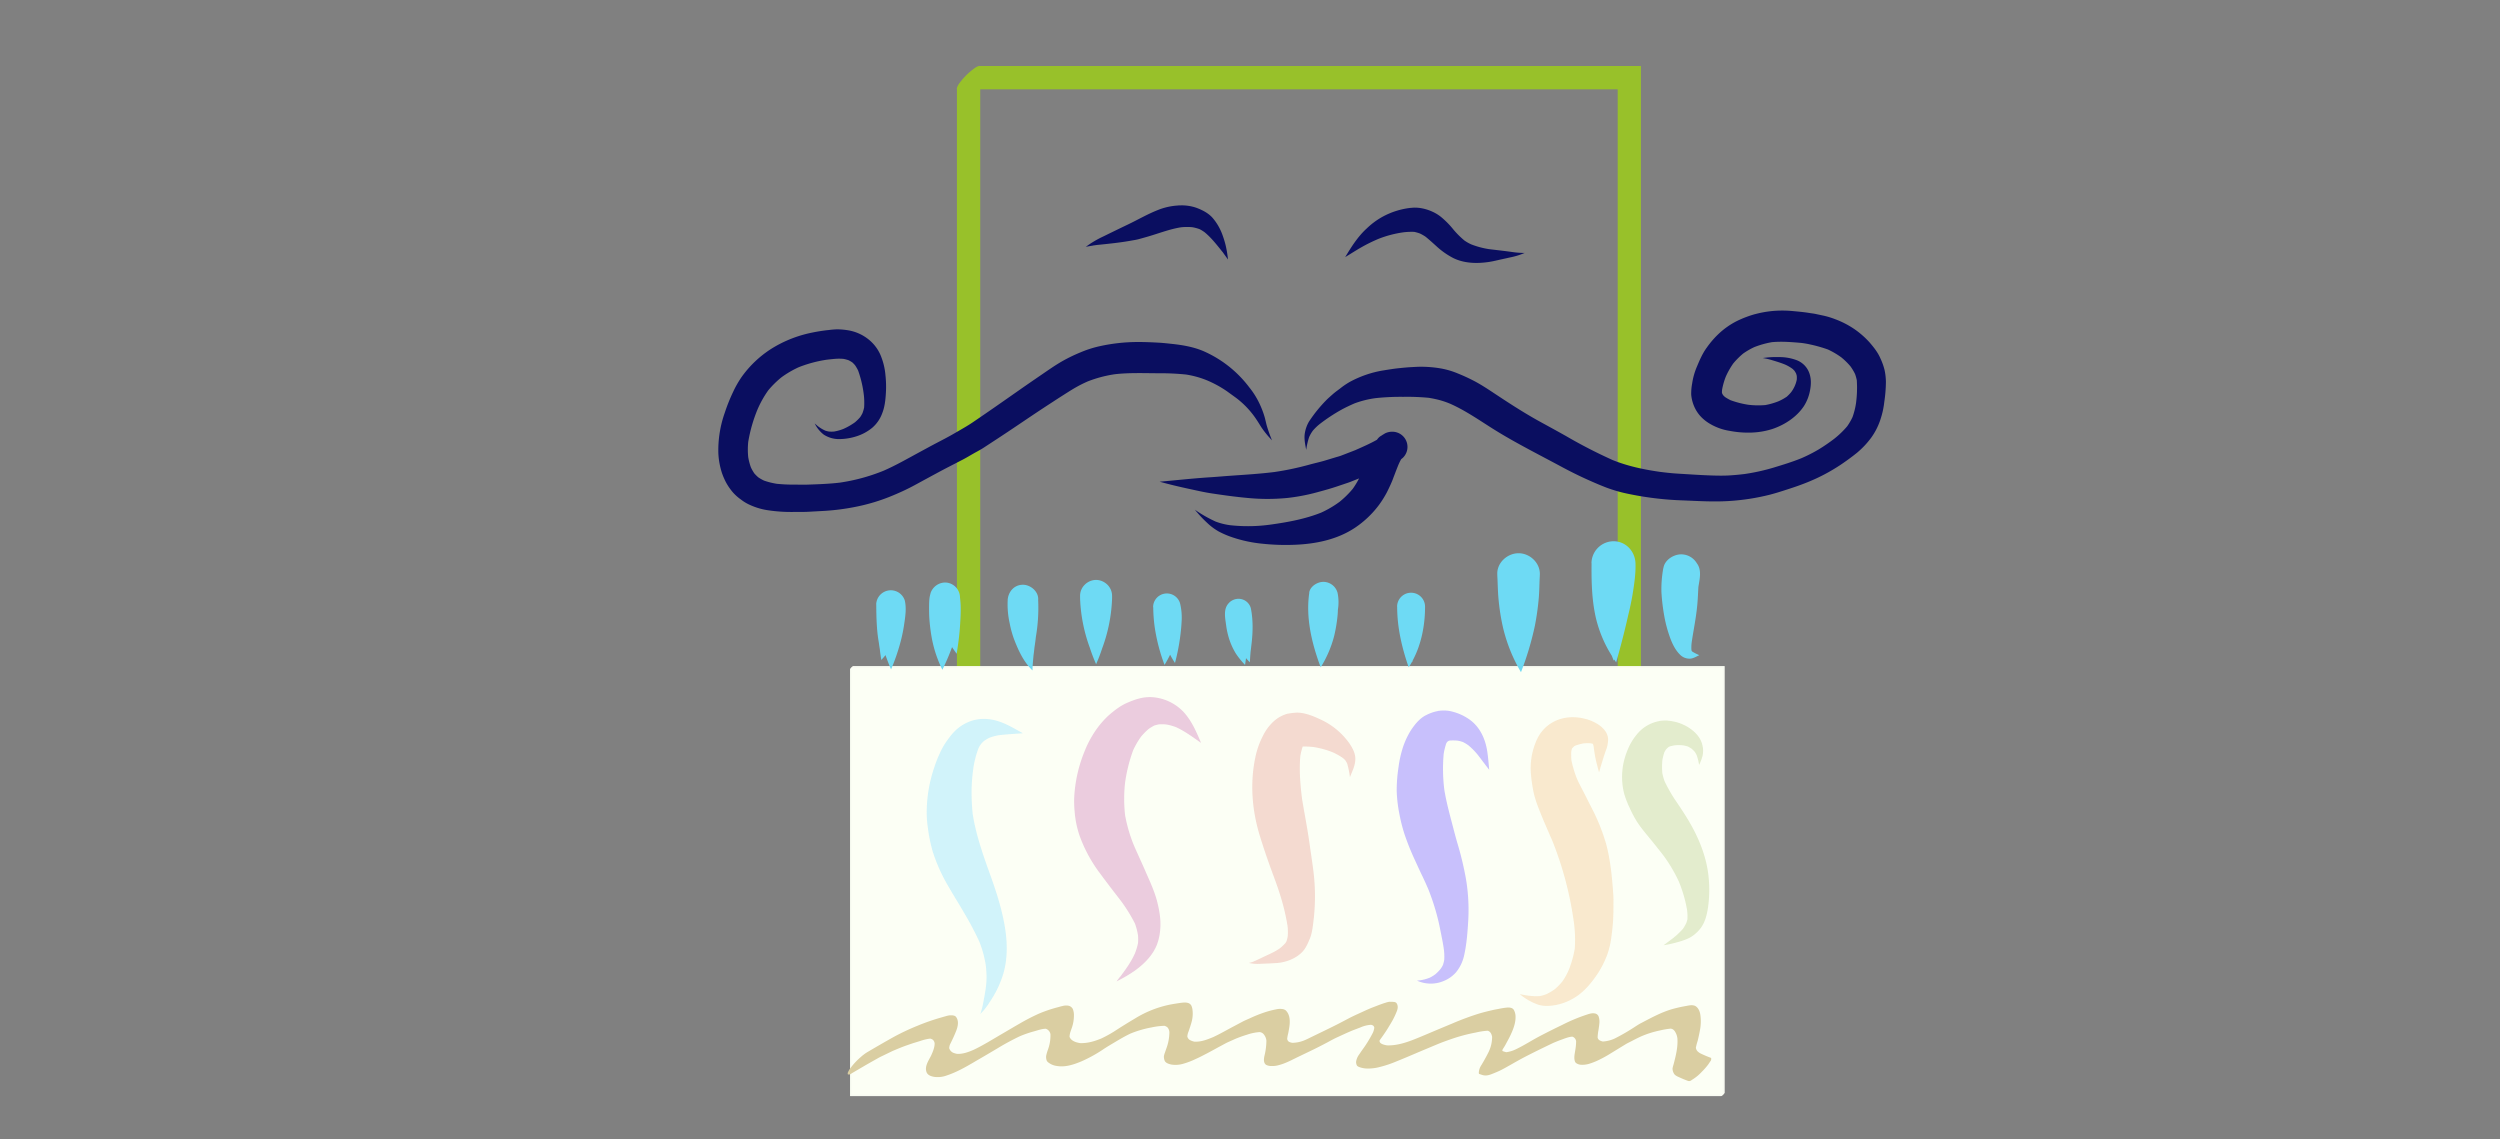 <svg id="Background" xmlns="http://www.w3.org/2000/svg" xmlns:xlink="http://www.w3.org/1999/xlink" viewBox="0 0 1536 700"><rect x="0" y="0" width="1536" height="700" fill="#808080" stroke="none"/><defs><style>.cls-1{fill:#98c12a;}.cls-2,.cls-3{fill:#fcfff5;}.cls-2{opacity:0.83;}.cls-4{fill:#caf2fb;}.cls-4,.cls-5,.cls-6,.cls-7,.cls-8,.cls-9{opacity:0.86;}.cls-5{fill:#e8c4da;}.cls-6{fill:#f3d4ca;}.cls-7{fill:#c0b6fd;}.cls-8{fill:#f9e6c8;}.cls-9{fill:#dfe9c7;}.cls-10{fill:#dacea2;}.cls-11{fill:#6edaf4;}.cls-12{fill:#0a0e60;}</style></defs><title>Meh5</title> <path id="meh-greenoutline5" class="cls-1" d="M1007.28,40.56H602a1.11,1.11,0,0,0-.68,0,10.87,10.87,0,0,0-1.38.61h0a11,11,0,0,0-1.82,1.22l-0.24.18a41.23,41.23,0,0,0-6.37,6,26.49,26.49,0,0,0-1.72,2.12l0,0A10.87,10.87,0,0,0,587.93,54a1.11,1.11,0,0,0,0,.68V650.24c-0.18.78,0.12,1.07,0.89,0.89H994.75A10.88,10.88,0,0,0,998,649.3a45.61,45.61,0,0,0,8.35-8.35,10.86,10.86,0,0,0,1.84-3.23V41.45c0.15-.63,0-0.94-0.5-0.94a1.74,1.74,0,0,0-.39.05h0ZM826.91,54.87h167v582H602.25v-582H826.91Z"/><path class="cls-2" d="M1059.35,409.27h-535a0.17,0.17,0,0,0-.1,0,1.56,1.56,0,0,0-.47.27l-0.07.05h0l0,0a6.06,6.06,0,0,0-.88.85,3.71,3.71,0,0,0-.26.32h0a1.71,1.71,0,0,0-.28.48,0.17,0.17,0,0,0,0,.1V673.3c0,0.12,0,.16.13,0.13h535.11a1.56,1.56,0,0,0,.48-0.28,6,6,0,0,0,.67-0.59,6.3,6.3,0,0,0,.59-0.66,1.71,1.71,0,0,0,.28-0.48v-262c0-.09,0-0.14-0.07-0.14h-0.06ZM736.4,411.42h320.93V671.28h-533V411.42h212Z"/><path class="cls-2" d="M1059.35,409.27h-535a0.17,0.17,0,0,0-.1,0,1.56,1.56,0,0,0-.47.27l-0.07.05h0l0,0a6.06,6.06,0,0,0-.88.85,3.71,3.71,0,0,0-.26.32h0a1.71,1.71,0,0,0-.28.48,0.17,0.17,0,0,0,0,.1V673.3c0,0.12,0,.16.13,0.13h535.11a1.56,1.56,0,0,0,.48-0.28,6,6,0,0,0,.67-0.59,6.3,6.3,0,0,0,.59-0.66,1.71,1.71,0,0,0,.28-0.48v-262c0-.09,0-0.14-0.07-0.14h-0.06ZM736.4,411.42h320.93V671.28h-533V411.42h212Z"/><path class="cls-2" d="M523.3,410.35h535.11v262H523.3v-262h0Z"/><path class="cls-3" d="M523.3,410.35h535.11v262H523.3v-262h0Z"/><path class="cls-4" d="M598.17,442.51A26.15,26.15,0,0,0,586.85,449a38,38,0,0,0-4.21,5,50.77,50.77,0,0,0-2.9,4.26,73.09,73.09,0,0,0-5.57,12.79,86.44,86.44,0,0,0-4.75,25.45,62.06,62.06,0,0,0,.56,11.26A98.93,98.93,0,0,0,573,523,104.57,104.57,0,0,0,582.94,545c3,5.27,6.27,10.41,9.31,15.67a191.51,191.51,0,0,1,9.41,17.76,67.53,67.53,0,0,1,4,14.54,73.67,73.67,0,0,1,.49,7.64,55,55,0,0,1-.65,7.5c-0.43,3-1,5.92-1.58,8.88a32.89,32.89,0,0,1-1.65,6,0,0,0,0,0,0,0,36.28,36.28,0,0,0,5.64-7.1,63.69,63.69,0,0,0,8.52-17.62c4.27-14.77,1.39-30.27-2.74-44.72-1.76-6.13-3.9-12.16-6.05-18.16-4.12-11.46-8.08-23.07-10-35.13a133.6,133.6,0,0,1-.71-13.92A109.4,109.4,0,0,1,598,472.12a58.72,58.72,0,0,1,3-11.91,11.68,11.68,0,0,1,4-5.25,21.68,21.68,0,0,1,2.85-1.66,31.23,31.23,0,0,1,5.91-1.6c4.89-.58,9.8-0.81,14.71-1.19,0,0,0,0,0,0-6-3.28-12.18-7.15-19-8.36a28.2,28.2,0,0,0-4.92-.45,25.89,25.89,0,0,0-6.44.82h0Z"/><path class="cls-5" d="M705.86,428.33c-4.84.05-9.3,1.73-13.66,3.63-4,1.76-7.68,4.67-11,7.53a54.39,54.39,0,0,0-8.34,9.76,63.85,63.85,0,0,0-6.7,12.87,85.93,85.93,0,0,0-6,25.38,61,61,0,0,0,.09,11,59.83,59.83,0,0,0,3,14.82,87.76,87.76,0,0,0,12.26,22.83q3.32,4.49,6.71,8.94c1.86,2.44,3.74,4.87,5.63,7.3a95.82,95.82,0,0,1,9.45,15,37.39,37.39,0,0,1,1.86,7.12,27.79,27.79,0,0,1,.06,4.81,35.49,35.49,0,0,1-1.94,6.5c-2.3,5.18-5.62,9.74-9,14.27l0-.06-0.06.08-0.07.09,0-.06-1.54,2h0L686,603s0,0,0,0c7.65-3.91,15.21-8.49,20.57-15.33a29,29,0,0,0,4.1-6.9,32.1,32.1,0,0,0,2.07-8.68c0.71-6-.22-11.82-1.66-17.67-1.67-6.78-4.76-13.23-7.54-19.62-2.23-5.13-4.61-10.19-6.84-15.32a91.92,91.92,0,0,1-5.47-18.75,91.73,91.73,0,0,1,0-19.72,96,96,0,0,1,5-20.11,50.9,50.9,0,0,1,4.74-8.18,40.83,40.83,0,0,1,4.65-4.77,28.86,28.86,0,0,1,3.55-2.17,23.69,23.69,0,0,1,2.87-.73,26.87,26.87,0,0,1,4.52.07,32.24,32.24,0,0,1,5.94,1.63c5.55,2.51,10.45,6.23,15.44,9.68,0,0,0,0,0,0-2.86-6.69-5.69-13.42-10.63-18.86a29.35,29.35,0,0,0-21.24-9.3h-0.27ZM688.28,600.18l0,0v0l0,0h0Z"/><path class="cls-6" d="M791.56,438.4a9.83,9.83,0,0,0-2.17.66A20.35,20.35,0,0,0,783,442.8a29.28,29.28,0,0,0-6.92,9.06,49.72,49.72,0,0,0-4.71,13.07c-3.5,16.17-2.15,32.85,2.67,48.6,1.85,6.05,3.88,12.06,6,18,2.27,6.36,4.76,12.6,6.7,19.06a133.23,133.23,0,0,1,4.32,18.25,31.93,31.93,0,0,1,.11,6.49,20.64,20.64,0,0,1-.76,3c-0.21.38-.43,0.74-0.66,1.1a25.86,25.86,0,0,1-3.36,3.18c-3.21,2.32-6.88,3.75-10.43,5.48-1.87.91-3.74,1.77-5.63,2.62a18.81,18.81,0,0,1-3,.93,0,0,0,0,0,0,0,25.31,25.31,0,0,0,7.22.52c3.29-.13,6.6-0.25,9.89-0.48,5.55-.4,11.51-2.62,15.48-6.59,2.34-2.34,3.63-5.47,4.87-8.47,1.39-3.39,1.72-7,2.2-10.65l-0.12.91a124,124,0,0,0,.6-26.73c-0.59-6.77-1.73-13.49-2.66-20.21q-0.9-6.43-2-12.83c-0.94-5.49-2-11-2.86-16.46-1.06-8.69-1.83-17.57-1-26.3a39.74,39.74,0,0,1,1.42-5.67,45.85,45.85,0,0,1,6.86.33,54.19,54.19,0,0,1,11.4,3.12,38.74,38.74,0,0,1,6.53,3.66,14.28,14.28,0,0,1,1.47,1.42,15.42,15.42,0,0,1,1.06,1.86,54.34,54.34,0,0,1,1.71,8.38s0,0,0,0l1-2.43h0c1.27-3,2.4-5.87,2.31-9.15-0.1-3.46-2-6.75-3.91-9.52A44.4,44.4,0,0,0,811.24,442c-4.09-1.9-8.34-3.69-12.87-4.11-0.44,0-.87-0.06-1.31-0.06a36.36,36.36,0,0,0-5.5.61h0Zm39.05,36.48,0,0.1,0-.1h0ZM770.52,590.67l-0.06,0,0.06,0h0Z"/><path class="cls-7" d="M883.3,436.89a25.86,25.86,0,0,0-7,2.45c-4,1.91-7,5.7-9.43,9.33a48.59,48.59,0,0,0-5.41,12.13,66.21,66.21,0,0,0-2.21,10.6,92.91,92.91,0,0,0-1.11,14.87,87,87,0,0,0,1.7,14.11,100.77,100.77,0,0,0,3,11.87,154.52,154.52,0,0,0,6.6,16.43q2.29,5.1,4.72,10.14c1.16,2.43,2.26,4.89,3.33,7.36a141.11,141.11,0,0,1,5.74,17.61c0.87,3.33,1.52,6.72,2.2,10.09,0.58,2.9,1.15,5.8,1.58,8.73a34.43,34.43,0,0,1,.33,7.11,23,23,0,0,1-.81,3.2,17.47,17.47,0,0,1-1.4,2.35,25.58,25.58,0,0,1-3.44,3.47,21.7,21.7,0,0,1-3.36,2,26.06,26.06,0,0,1-5.91,1.57h0c-0.61.07-1.23,0.13-1.84,0.18a0,0,0,0,0,0,0,20.43,20.43,0,0,0,16.75.09,19.75,19.75,0,0,0,7.42-5.41,24.72,24.72,0,0,0,4.8-10.13c1.62-7.17,2.14-14.73,2.57-22.05a114.75,114.75,0,0,0-1.41-24.84,195.37,195.37,0,0,0-5.38-22.41c-1.19-4.16-2.28-8.36-3.37-12.55-1.74-6.64-3.52-13.34-4.59-20.13a103.84,103.84,0,0,1-.37-21.9,41.79,41.79,0,0,1,1.55-6.34q0.21-.39.43-0.77l0.56-.55,0.58-.35,0.67-.16a29.15,29.15,0,0,1,4.77.06,21.73,21.73,0,0,1,3.2.82,24.67,24.67,0,0,1,3.51,2.12,42.34,42.34,0,0,1,6.05,6.25c2.22,2.92,4.4,5.85,6.66,8.73a0,0,0,0,0,0,0c-0.37-3.82-.65-7.68-1.24-11.48-1.18-7.62-4.5-14.91-10.94-19.46a32,32,0,0,0-11-4.94,20.21,20.21,0,0,0-4.71-.56,23.9,23.9,0,0,0-3.8.32h0Zm-10.74,165.4h0Z"/><path class="cls-8" d="M963.38,440.82a24,24,0,0,0-10.64,3.7,23.12,23.12,0,0,0-8.16,9.22,42.22,42.22,0,0,0-3.91,22.5,90.16,90.16,0,0,0,1.81,11.59,68.94,68.94,0,0,0,3.08,9.34c2.53,6.57,5.42,13,8.21,19.43a211.8,211.8,0,0,1,13.15,49.58,78.64,78.64,0,0,1,.61,16.78,65.22,65.22,0,0,1-3.81,13.3,40.3,40.3,0,0,1-3.82,6.77,34.48,34.48,0,0,1-4.63,4.73,31.06,31.06,0,0,1-5.22,3.08,22.25,22.25,0,0,1-4,1.16,34.2,34.2,0,0,1-6.77-.24,51.37,51.37,0,0,1-5.56-1s0,0,0,0a35.4,35.4,0,0,0,11,6.38c3.23,1.18,6.94,1,10.27.5A33.72,33.72,0,0,0,965.61,614c7-3.64,12.12-9.91,16.36-16.35a59.64,59.64,0,0,0,5.48-11,51.67,51.67,0,0,0,2.63-11.47,118.16,118.16,0,0,0,1.21-17.5c0-2.63.11-5.31-.08-7.94-0.75-10.54-1.68-21.13-4.45-31.35a119,119,0,0,0-9.26-22.76c-1.53-3-3-6-4.54-9-1.34-2.58-2.71-5.15-3.92-7.79a66.29,66.29,0,0,1-3.56-11.69,37.3,37.3,0,0,1-.07-5.6c0.1-.5.23-1,0.37-1.48l0.24-.4c0.34-.37.69-0.72,1.06-1.07s0.65-.38,1-0.55a29.52,29.52,0,0,1,4.74-1.29,27.78,27.78,0,0,1,4.35-.1,14.55,14.55,0,0,1,1.53.37l0,0a17.29,17.29,0,0,1,.45,1.77c0.32,2.41.64,4.81,1.15,7.19,0.61,2.86,1.37,5.69,2.17,8.5a0,0,0,0,0,0,0c1.29-4.55,2.64-9.05,4.2-13.52a18.9,18.9,0,0,0,1.36-6.46c0-3.67-2.31-6.6-5.09-8.72a26.07,26.07,0,0,0-9.3-4.2,29.57,29.57,0,0,0-7.36-.94,26.94,26.94,0,0,0-2.93.16h0ZM979,457.17a4.67,4.67,0,0,1,.39.3l-0.39-.3h0Zm0,0.2,0.15,0.19-0.15-.19h0Zm0,0.19,0.07,0.18-0.07-.18h0Zm0,0.12,0.05,0.39-0.05-.39h0Z"/><path class="cls-9" d="M1019.66,443a23,23,0,0,0-14.21,8.51,34.84,34.84,0,0,0-4.49,7.08,47.53,47.53,0,0,0-3.23,9.14,41.93,41.93,0,0,0,.09,19.66,57,57,0,0,0,3.47,9,69.31,69.31,0,0,0,3.66,7.11c2.91,5,6.89,9.25,10.41,13.78l-2-2.64c2.55,3.3,5.19,6.53,7.77,9.81a90.75,90.75,0,0,1,10.38,17.25,80.58,80.58,0,0,1,5,17.23,32.1,32.1,0,0,1,.25,5.82,18,18,0,0,1-.64,2.22,25.73,25.73,0,0,1-2.18,3.79,48.23,48.23,0,0,1-7.84,7c-1.32,1-2.65,2-4,3a0,0,0,0,0,0,0,72.16,72.16,0,0,0,8.95-2,40.84,40.84,0,0,0,6.86-2.5,21.53,21.53,0,0,0,5.77-4.57c3.64-3.87,5-9.16,5.73-14.27a75.75,75.75,0,0,0,.46-17.42c-1-12.39-5.57-24-11.76-34.7-2.64-4.57-5.54-8.89-8.5-13.25a89.1,89.1,0,0,1-6.92-12.13,33.15,33.15,0,0,1-1.35-4.85,45.23,45.23,0,0,1,0-7.93,33.68,33.68,0,0,1,1.27-5c0.27-.52.56-1,0.87-1.53a20.45,20.45,0,0,1,1.47-1.47c0.26-.17.53-0.32,0.8-0.47a26.2,26.2,0,0,1,3.32-.77,27.86,27.86,0,0,1,5.09.05,21,21,0,0,1,2.85.7,17.06,17.06,0,0,1,2.35,1.39,18.62,18.62,0,0,1,1.86,1.84,14.57,14.57,0,0,1,1.21,2.1,31.8,31.8,0,0,1,1.5,6,0,0,0,0,0,0,0,28.72,28.72,0,0,0,2.12-5.62,14.51,14.51,0,0,0-.17-6.8c-1.21-5-5.11-8.64-9.39-11.16a27.6,27.6,0,0,0-7.09-2.85,35.07,35.07,0,0,0-4.41-.75,15.64,15.64,0,0,0-1.93-.12,25,25,0,0,0-3.48.29h0Z"/><path class="cls-10" d="M853.78,615.45a15.48,15.48,0,0,0-2.72.7c-0.84.23-1.66,0.54-2.49,0.83-1.45.5-2.86,1.09-4.29,1.63-2.7,1-5.37,2.24-8,3.45s-5.1,2.3-7.58,3.61-4.9,2.6-7.38,3.85c-5.92,3-11.9,5.81-17.85,8.73l-1,.46a20.39,20.39,0,0,1-8.43,2,7.51,7.51,0,0,1-2-.58,2.44,2.44,0,0,1-1.19-1.93,23.15,23.15,0,0,1,.62-3.29c0.2-.9.34-1.81,0.5-2.72,0.69-3.84,1-8.68-2.15-11.52a4.48,4.48,0,0,0-2.19-.74,10,10,0,0,0-3.55.21,58.49,58.49,0,0,0-7,1.82,85.34,85.34,0,0,0-9.4,3.79c-1.41.63-2.86,1.22-4.23,1.94L758,630.58c-4.24,2.23-8.37,4.65-12.73,6.66-3.69,1.52-7.46,3-11.49,2.74a9.63,9.63,0,0,1-2.72-1,3.2,3.2,0,0,1-1.57-2.28,10.41,10.41,0,0,1,.78-3l0.84-2.49c0.46-1.37.88-2.75,1.22-4.16a19.08,19.08,0,0,0,.27-7.11,8.47,8.47,0,0,0-.65-2.12,3.4,3.4,0,0,0-2.16-1.64A7.48,7.48,0,0,0,727,616a23.93,23.93,0,0,0-2.48.29c-1.84.27-3.65,0.55-5.48,0.9a65.94,65.94,0,0,0-21.43,8.41c-4.44,2.65-8.82,5.3-13.11,8.18l1.84-1.23a74.58,74.58,0,0,1-9.73,5.51c-4.18,1.72-8.45,3-13,2.82-2.48-.37-5.56-1.35-6.47-3.85,0-2,.87-3.95,1.51-5.87a23.18,23.18,0,0,0,1.17-7.17,10,10,0,0,0-.67-4,3.88,3.88,0,0,0-2.61-2.07,8.33,8.33,0,0,0-3.89.22c-0.8.15-1.6,0.41-2.39,0.62a84.4,84.4,0,0,0-12.11,4.09,127.68,127.68,0,0,0-11.69,6.05c-3.75,2.14-7.45,4.36-11.18,6.53-5.66,3.29-11.29,6.85-17.22,9.64-3.17,1.35-6.48,2.59-10,2.42a11.06,11.06,0,0,1-2.57-.75,4.59,4.59,0,0,1-2.3-2.72,7.38,7.38,0,0,1,.43-2.17c1.42-2.86,2.79-5.73,3.95-8.71,1-2.66,1.69-6-.26-8.43-0.79-1-2.82-.93-3.91-0.88a14.54,14.54,0,0,0-2.61.61c-0.86.21-1.71,0.48-2.55,0.72a132.78,132.78,0,0,0-14.39,5A143.77,143.77,0,0,0,549.28,637c-5.51,3.07-11,6.26-16.41,9.44a26.5,26.5,0,0,0-4,3,40.81,40.81,0,0,0-6.21,6.61,10.87,10.87,0,0,0-1.84,3.23c0,0.27.06,0.54,0.09,0.81a2.27,2.27,0,0,0,2.2-.53c4.46-2.6,8.89-5.25,13.4-7.77,1.85-1,3.66-2.13,5.57-3l6.18-3c3-1.27,6-2.55,9.14-3.63,1.61-.55,3.2-1.13,4.83-1.61l3.26-1a28.44,28.44,0,0,1,6-1.43,4.38,4.38,0,0,1,1.68.73,3.6,3.6,0,0,1,1.07,2.19c0,3.09-1.52,6-2.74,8.81l0.55-1.25c-1.53,3.07-4.07,6.55-2.8,10.07,0.75,2.07,3.11,2.72,5,3a16.19,16.19,0,0,0,7.7-1c7.2-2.4,13.7-6.5,20.23-10.29,3.47-2,6.93-4.06,10.39-6.11a157.26,157.26,0,0,1,13.83-7.52,66.42,66.42,0,0,1,8.76-3.05c2.35-.63,4.92-1.63,7.38-1.63a4.27,4.27,0,0,1,2.86,3.34,25.23,25.23,0,0,1-1.57,9.56,28.09,28.09,0,0,0-1.07,3.72,6.31,6.31,0,0,0,.31,2.82c0.27,0.88,1.39,1.54,2.1,2a10.49,10.49,0,0,0,3.91,1.38c5.25,1,10.61-.8,15.38-2.8a86.31,86.31,0,0,0,14.29-8l-0.73.49c2.33-1.54,4.74-2.94,7.13-4.37,3.08-1.84,6.17-3.65,9.41-5.18a64.32,64.32,0,0,1,12.89-3.77,44.42,44.42,0,0,1,7.95-1,4.44,4.44,0,0,1,2,1.08,4.92,4.92,0,0,1,1.07,2.91,29.43,29.43,0,0,1-2,10.31c-0.26.77-.52,1.54-0.79,2.3a11.54,11.54,0,0,0-.57,2,6.56,6.56,0,0,0,.41,2.68c0.51,1.61,2.84,2.25,4.27,2.54a16.51,16.51,0,0,0,7.09-.48,46.53,46.53,0,0,0,7.63-2.9c2.32-1,4.57-2.21,6.83-3.37,3-1.57,6-3.27,9-4.86,1.43-.76,2.85-1.59,4.33-2.25l4.3-1.93a76.11,76.11,0,0,1,7.21-2.58,30.12,30.12,0,0,1,7.84-1.6,5.46,5.46,0,0,1,1,.29,4.06,4.06,0,0,1,1.82,1.61,7.15,7.15,0,0,1,1.24,3.37,40.49,40.49,0,0,1-1.22,9.41c-0.39,1.82-.67,4.2,1,5.43a6.89,6.89,0,0,0,3.32.74,13.66,13.66,0,0,0,4.13-.45c4.48-1.08,8.58-3.39,12.7-5.37l7.3-3.51c3.43-1.64,6.82-3.38,10.18-5.16,1.84-1,3.65-2,5.54-2.9l5.75-2.65c1.68-.73,3.35-1.49,5.05-2.14l3.88-1.47a19.21,19.21,0,0,1,6.64-1.67,3.89,3.89,0,0,1,1.29.48,2,2,0,0,1,.72,1.34,10.48,10.48,0,0,1-.84,3,78.81,78.81,0,0,1-4.87,8.26c-1.17,1.67-2.37,3.32-3.47,5a9.89,9.89,0,0,0-2,4.66,4.75,4.75,0,0,0,.45,2.13c0.34,0.78,1.69,1.14,2.4,1.39a15.45,15.45,0,0,0,4.95.61,27.43,27.43,0,0,0,5.59-.67,68.85,68.85,0,0,0,11.66-3.82c5.85-2.34,11.64-4.89,17.46-7.32l7.46-3.12c2.63-1.1,5.29-2.06,8-3a104.66,104.66,0,0,1,15.58-4.19,44.48,44.48,0,0,1,7.3-1.12c1.71,0.52,2.39,2,2.72,3.71a21.1,21.1,0,0,1-2.06,9.17c-0.88,1.84-1.87,3.62-2.85,5.4-0.4.73-.84,1.43-1.25,2.14s-0.77,1.2-1.09,1.86a9.26,9.26,0,0,0-.92,3.41c0,0.27.06,0.54,0.09,0.81,0.8,0.27,1.59.56,2.4,0.8a7.32,7.32,0,0,0,3.36,0,15.17,15.17,0,0,0,2.62-.87c1.33-.52,2.66-1.07,4-1.68,2.45-1.15,4.79-2.52,7.15-3.85,2.91-1.64,5.8-3.31,8.77-4.84,5.79-3,11.64-5.83,17.52-8.64,1.48-.61,3-1.24,4.47-1.77,2.25-.79,4.68-1.86,7.08-2a3.37,3.37,0,0,1,2.33,2.88,33.07,33.07,0,0,1-.56,5.64c-0.34,2.33-1,4.87,0,7.11a3.38,3.38,0,0,0,1.5,1.13,5.41,5.41,0,0,0,2,.5,14.69,14.69,0,0,0,5.8-.82,40.25,40.25,0,0,0,6.22-2.63,66.74,66.74,0,0,0,5.89-3.29l9.55-5.84c1.21-.74,2.55-1.33,3.81-2,1.89-1,3.78-1.95,5.72-2.84a60.07,60.07,0,0,1,11.58-3.65,49.3,49.3,0,0,1,6.7-1.13,5.42,5.42,0,0,1,1.23.45,4.81,4.81,0,0,1,1.53,1.75,9.71,9.71,0,0,1,1.27,4c0.29,4.67-.71,9.35-1.87,13.86l-0.53,2.05a16.6,16.6,0,0,0-.6,2.33,6.17,6.17,0,0,0,.76,3c0.63,1.35,2.3,2,3.55,2.55,1.72,0.79,3.44,1.5,5.22,2.15a2.28,2.28,0,0,0,2.2-.53,28.15,28.15,0,0,0,6.29-5.12,42.68,42.68,0,0,0,3.91-4.45l1.22-1.84a2.27,2.27,0,0,0,.53-2.2c-2-.73-4-1.57-5.91-2.47a8.32,8.32,0,0,1-2.44-1.62,4.11,4.11,0,0,1-1-2.19,38.39,38.39,0,0,1,1.11-4.22c0.24-.93.44-1.87,0.65-2.8,0.36-1.63.69-3.26,0.95-4.9a28.68,28.68,0,0,0,.06-8.16c-0.27-2.15-1.29-4.63-3.3-5.64a6.39,6.39,0,0,0-3-.32,19.7,19.7,0,0,0-2.21.37,83.4,83.4,0,0,0-8.68,1.93c-6.7,1.91-12.85,5.3-19,8.5-2,1-3.83,2.34-5.72,3.5a118.46,118.46,0,0,1-10.86,6.17,20.52,20.52,0,0,1-7.11,1.78,6.59,6.59,0,0,1-2-.72,2.43,2.43,0,0,1-1.25-1.8,30.12,30.12,0,0,1,.53-4.51c0.22-1.57.5-3.15,0.58-4.74a9.91,9.91,0,0,0-.43-3.42,3,3,0,0,0-2.54-2.08c-2-.36-4,0.53-5.87,1.11a106.73,106.73,0,0,0-14.12,6c-4.39,2.1-8.72,4.27-13,6.5-5.24,2.69-10.21,6-15.53,8.5a19,19,0,0,1-5.74,1.72,20.06,20.06,0,0,1-2.41-.74c0-.3.08-0.6,0.14-0.9,0.59-1,1.28-2,1.85-3.07,1-1.89,2.09-3.77,3-5.73,1.67-3.57,3.2-7.43,3.12-11.43a8.79,8.79,0,0,0-1-4c-0.86-1.58-2.8-1.64-4.35-1.54a44.33,44.33,0,0,0-5.05.81c-1.3.23-2.61,0.47-3.89,0.77-2.79.65-5.54,1.31-8.28,2.14a167.34,167.34,0,0,0-16.37,6.09c-5,2.07-9.93,4.14-14.89,6.24-2.71,1.15-5.42,2.29-8.16,3.38-5.37,2.13-11.16,4-17,3.78a14.5,14.5,0,0,1-2.58-.64,5,5,0,0,1-1.25-.68,1.76,1.76,0,0,1-.74-1.26,2.82,2.82,0,0,1,0-.4l0.1-.17c1.85-2.58,3.7-5.18,5.33-7.89,0.87-1.46,1.77-2.9,2.59-4.38a49.12,49.12,0,0,0,2.57-5.5c0.71-1.76.91-3.66-.32-5.22a2.82,2.82,0,0,0-1.72-.55,9.22,9.22,0,0,0-1.32-.09c-0.34,0-.68,0-1,0h0Z"/><g id="meh-cakecandles5"><path class="cls-11" d="M977.86,346.05c-0.11,11.27.11,22.34,2.6,33.4a76.83,76.83,0,0,0,9.84,23.47q0.58,1.52,1.19,3a0,0,0,0,0,0,0l0.28-.7q0.59,0.88,1.19,1.75a0,0,0,0,0,0,0c2.59-9.13,5-18.29,7.09-27.55l0.28-1.27c1.08-4.31,2-8.66,2.73-13,1-6.24,2-12.74,1.78-19.09-0.28-7.36-5.93-13.52-13.52-13.52a13.66,13.66,0,0,0-13.52,13.52h0Z"/><path class="cls-11" d="M919.93,353q0.05,1.48.14,3c0.16,3.86.23,7.72,0.58,11.58a134.73,134.73,0,0,0,2.59,17.07A98.46,98.46,0,0,0,934.49,413h0A185.35,185.35,0,0,0,943,384.6a158.34,158.34,0,0,0,2.37-16.6c0.37-4,.42-8,0.57-12.07q0.09-1.47.14-2.95c0.24-7.12-6.12-13.07-13.07-13.07s-13.47,5.95-13.06,13.07h0Z"/><path class="cls-11" d="M858.42,372.79c0,12.84,2.91,25.14,7.07,37.21a0,0,0,0,0,0,0q1.12-1.69,2.1-3.45l0.13,0.21a0,0,0,0,0,0,0l0.26-1c5.36-10,7.57-21.7,7.58-33a8.59,8.59,0,1,0-17.18,0h0Z"/><path class="cls-11" d="M804.44,364.12c-2.32,15.4,1.6,31.51,7,45.88h0a68.91,68.91,0,0,0,8.26-19.23,90.3,90.3,0,0,0,2.09-12.5c0.13-1.23.19-2.45,0.21-3.67a28.18,28.18,0,0,0-.23-10.48,9.08,9.08,0,0,0-8.7-6.62c-3.65,0-8.11,2.72-8.7,6.62h0Z"/><path class="cls-11" d="M755.33,370.2c-3.91,3.57-2.62,9.27-2,13.91a47.08,47.08,0,0,0,1.16,6,41.69,41.69,0,0,0,4.8,11.4,48.46,48.46,0,0,0,5.67,7s0,0,0,0c0.23-1.38.42-2.77,0.6-4.16a26.93,26.93,0,0,0,2.38,2.57,0,0,0,0,0,0,0c0.07-2.23.26-4.44,0.44-6.67,0.14-1,.27-2.05.38-3.08l-0.1.73c1.08-8,1.45-16.24-.14-24.19a7.84,7.84,0,0,0-5.54-5.54,7.75,7.75,0,0,0-2.06-.28,8.41,8.41,0,0,0-5.66,2.32h0Z"/><path class="cls-11" d="M708.55,373.06a94.91,94.91,0,0,0,.85,11.9,112.08,112.08,0,0,0,6.08,23.54s0,0,0,0a62.35,62.35,0,0,0,3.43-6.26,59,59,0,0,0,3,5.1,0,0,0,0,0,0,0,128.82,128.82,0,0,0,3.18-16c0.39-2.93.69-5.87,0.85-8.82a37.64,37.64,0,0,0-.87-11.68,8.45,8.45,0,0,0-16.6,2.25h0Zm1,13.22-0.12-.89,0.12,0.89h0Zm-0.12-.89-0.06-.43-0.09-.69,0.15,1.12h0Z"/><path class="cls-11" d="M673.5,356.3a10,10,0,0,0-7,2.92,9.5,9.5,0,0,0-2.9,6.95q0,0.61,0,1.21a97.46,97.46,0,0,0,6,30.62,101.9,101.9,0,0,0,3.85,10.08h0a100.52,100.52,0,0,0,3.75-9.8,97.42,97.42,0,0,0,6.06-30.56q0-.78,0-1.55a9.65,9.65,0,0,0-4.06-7.93,9.85,9.85,0,0,0-5.81-1.94h0Z"/><path class="cls-11" d="M619.13,368.65a53.22,53.22,0,0,0,1.25,14.45,63.29,63.29,0,0,0,2.61,9.51c2.66,6.94,5.91,14.1,11.39,19.3a0,0,0,0,0,0,0c0-3.08.35-6.12,0.61-9.19,0,0.31-.08.61-0.12,0.92,0.26-1.93.51-3.87,0.7-5.81q0.51-3.24.87-6.5a106.56,106.56,0,0,0,1.41-22.69c0.44-5.09-4.6-9.37-9.37-9.37-5.36,0-9,4.27-9.37,9.37h0Z"/><path class="cls-11" d="M571.71,364.69c-0.92,2.66-.86,6.07-0.89,8.94q0,2.36.08,4.7a107.65,107.65,0,0,0,1.43,12.76A73.73,73.73,0,0,0,579,411.51h0a144,144,0,0,0,5.94-13.9q1.38,2.06,2.84,4.07s0,0,0,0c0.91-5.64,1.68-11.3,2.05-17s0.78-11.68,0-17.52a9.19,9.19,0,0,0-1.27-4.68,9.31,9.31,0,0,0-8-4.59,9.63,9.63,0,0,0-8.92,6.81h0Z"/><path class="cls-11" d="M538.37,371.42c0.06,7.82.2,15.57,1.57,23.29,0.18,1.37.38,2.74,0.61,4.1,0.25,2.24.57,4.46,0.93,6.68a0,0,0,0,0,0,0q1.36-1.46,2.59-3c1,3,2.16,5.9,3.39,8.79h0a122.16,122.16,0,0,0,6.1-17.9c0.76-3,1.38-6,1.85-9.11,0.75-4.93,1.64-10.35.51-15.27a9,9,0,0,0-17.59,2.38h0Z"/><path class="cls-11" d="M1022,348.76a70.93,70.93,0,0,0-1.21,15.15,121.94,121.94,0,0,0,1.8,14.92,78.53,78.53,0,0,0,3,11.52c1.44,4.26,3.35,8.65,6.6,11.86a8.09,8.09,0,0,0,6,2.47c2,0,4.08-1.3,5.85-2.15a0,0,0,0,0,0,0,33,33,0,0,1-4.26-2.17l-0.3-.31-0.16-.29q-0.06-.19-0.1-0.39a24.37,24.37,0,0,1,.18-4.88c1.15-7.72,2.76-15.35,3.44-23.15,0.31-3.53.46-7.07,0.64-10.62v0c0.72-4.71,2.25-10.4-.9-14.59a11.39,11.39,0,0,0-4-4,11.22,11.22,0,0,0-5.69-1.54c-4.61,0-10.06,3.39-10.86,8.27h0Zm17,50.69,0.22,0.28h0l-0.22-.29h0Zm0.22,0.29,0.07,0.09h0l-0.08-.09h0Zm0.11,0.14,0,0,0,0h0Z"/></g><g id="meh-eyes5"><path class="cls-12" d="M866.95,127.69a46.89,46.89,0,0,0-17.78,5.63,46.38,46.38,0,0,0-9.4,7c-5.5,5-9.48,11.32-13.28,17.65a0,0,0,0,0,0,0c3.3-2,6.54-4.09,9.87-6a99.57,99.57,0,0,1,10.6-5.22,67.53,67.53,0,0,1,15.18-4,41.41,41.41,0,0,1,6.76-.29,24.88,24.88,0,0,1,3.49,1,25.46,25.46,0,0,1,3.57,2.05c2.26,1.85,4.44,3.82,6.6,5.78a47.52,47.52,0,0,0,9.84,7c6.85,3.61,15.17,3.78,22.66,2.61,2.57-.4,5.1-1.06,7.64-1.61q2.65-.57,5.29-1.17a42.53,42.53,0,0,0,8.72-2.71,0,0,0,0,0,0,0,52.9,52.9,0,0,1-8-.63c-4.67-.66-9.35-1.15-14-1.73a52.16,52.16,0,0,1-10.8-2.91,26.14,26.14,0,0,1-4.19-2.39,53.79,53.79,0,0,1-6.76-6.74,52.51,52.51,0,0,0-7.5-7.64,24,24,0,0,0-5.14-3.2,28.64,28.64,0,0,0-6.77-2.2,24,24,0,0,0-4.19-.4,19.57,19.57,0,0,0-2.36.14h0Z"/><path class="cls-12" d="M724,126.25a39,39,0,0,0-12.68,2.82C705,131.56,699.14,135,693,137.93c-5.05,2.41-10.09,4.88-15.12,7.34a62.23,62.23,0,0,0-10.77,6.39,0,0,0,0,0,0,0c1.52-.32,3-0.55,4.58-0.8l-0.27,0,3-.41-0.41.06c7.11-.73,14.19-1.43,21.22-2.71,1.4-.26,2.84-0.45,4.21-0.82q3.22-.86,6.43-1.81c6.51-1.93,12.95-4.43,19.67-5.51a35.8,35.8,0,0,1,7-.07,26.52,26.52,0,0,1,4.53,1.22,23,23,0,0,1,3,1.84c4.37,3.58,7.76,8.1,11.3,12.45,1,1.46,2.09,2.9,3.11,4.36a0,0,0,0,0,0,0,69,69,0,0,0-1.47-8.84,58.19,58.19,0,0,0-2.31-7.3,33.37,33.37,0,0,0-5.07-8.72c-2.63-3.38-6.48-5.37-10.39-6.87a27.52,27.52,0,0,0-9.72-1.55l-1.51,0h0Z"/></g><g id="meh-moustache5"><path class="cls-12" d="M1078.31,193a65,65,0,0,0-11.4,4.36,48.2,48.2,0,0,0-10.33,7.15,55.15,55.15,0,0,0-7.89,9c-2.67,3.6-4.44,7.77-6.16,11.88a42.13,42.13,0,0,0-2.86,10.15,34,34,0,0,0-.59,6.94,23.28,23.28,0,0,0,2.5,8.65,21.22,21.22,0,0,0,3.79,5.23,25.38,25.38,0,0,0,5.29,4.07,34.35,34.35,0,0,0,12.13,4.31,59.82,59.82,0,0,0,12.87,1.05,47.46,47.46,0,0,0,13.17-2.18c7.57-2.52,14.95-7.3,19.43-14a26.75,26.75,0,0,0,3.8-9.61c0.79-4,.85-7.89-0.76-11.65a13.34,13.34,0,0,0-7.14-6.95,30.26,30.26,0,0,0-11.41-2,51.91,51.91,0,0,0-9.69.59s0,0,0,0a38.09,38.09,0,0,1,5.12,1.13c2.9,0.86,5.78,1.73,8.59,2.86a25.5,25.5,0,0,1,4.53,2.62,15.13,15.13,0,0,1,1.26,1.27,14.55,14.55,0,0,1,1,1.73,13.33,13.33,0,0,1,.37,1.36,15.28,15.28,0,0,1,0,2.37,19.15,19.15,0,0,1-3.54,7.74,25.42,25.42,0,0,1-2.61,2.67,31.79,31.79,0,0,1-5.08,2.81,43.7,43.7,0,0,1-8.06,2.32,50.86,50.86,0,0,1-10.47-.18,57,57,0,0,1-10.91-2.8,29.76,29.76,0,0,1-3.47-2c-0.38-.35-0.75-0.71-1.1-1.08-0.2-.32-0.39-0.65-0.57-1q-0.08-.25-0.15-0.5c0-.67,0-1.33.1-2a42.61,42.61,0,0,1,2.3-8,48.11,48.11,0,0,1,4.54-8,47.22,47.22,0,0,1,6.08-6.08,43.77,43.77,0,0,1,6.93-4,56.65,56.65,0,0,1,10.71-3c6.11-.57,12.22-0.05,18.31.48,1.65,0.24,3.29.48,4.91,0.86a87.23,87.23,0,0,1,11.21,3.15,49.84,49.84,0,0,1,8.27,4.86,43.45,43.45,0,0,1,5.63,5.54,33,33,0,0,1,2.78,4.65,27,27,0,0,1,1.08,3.86,72,72,0,0,1-.49,14.14,45.43,45.43,0,0,1-2.14,8.5,35.9,35.9,0,0,1-3.3,5.67,55.4,55.4,0,0,1-8,7.69,108.58,108.58,0,0,1-9.65,6.59,95.27,95.27,0,0,1-10.49,5.32c-5.55,2.25-11.27,4-17,5.74a124.58,124.58,0,0,1-17.78,3.94q-4.5.56-9,.85c-3.86.25-7.73,0.18-11.59,0.05-3.35-.11-6.68-0.27-10-0.48l-10.52-.64c-3.67-.22-7.31-0.62-11-1.09-9.87-1.41-19.73-3.48-29-7.23a310,310,0,0,1-28.58-14.7c-5.08-2.87-10.19-5.66-15.31-8.46-9.35-5.1-18.3-10.83-27.17-16.71-4.23-2.8-8.43-5.63-12.87-8.09a110.26,110.26,0,0,0-11.16-5.23,49.31,49.31,0,0,0-11.12-3.22,72.71,72.71,0,0,0-12.14-.94c-1.54,0-3.08.12-4.61,0.19-2.84.13-5.66,0.41-8.49,0.7-3.28.34-6.54,0.89-9.8,1.41a65.45,65.45,0,0,0-20.06,6.88,45.14,45.14,0,0,0-6.18,4.18c-1.41,1.07-2.9,2.11-4.23,3.27q-1.69,1.48-3.37,3a85.61,85.61,0,0,0-11.57,14.13,20.67,20.67,0,0,0-2.52,7.14c-0.55,3.36.24,6.86,0.85,10.17,0,0,0,0,0,0a45.67,45.67,0,0,1,1.79-7.84,21.89,21.89,0,0,1,2.33-4,31,31,0,0,1,4.29-4.11,106.33,106.33,0,0,1,13.26-8.74c2.59-1.42,5.27-2.67,8-3.86a59.25,59.25,0,0,1,13.09-3.25,146.45,146.45,0,0,1,16.79-.78,142.34,142.34,0,0,1,15.72.59c2.37,0.39,4.71.87,7,1.49a53.45,53.45,0,0,1,6.17,2.15c8.64,3.82,16.47,9.14,24.41,14.21q6.56,4.18,13.32,8c10,5.66,20.2,10.88,30.3,16.31,5.55,3,11.19,5.81,16.95,8.38,3.76,1.68,7.55,3.31,11.4,4.77a88.54,88.54,0,0,0,11.77,3.43,194.47,194.47,0,0,0,35,4.3c9.56,0.39,19.19,1,28.75.34a137,137,0,0,0,24.49-3.84c3.68-.95,7.31-2.12,10.93-3.3,4-1.29,7.9-2.62,11.77-4.18a111.93,111.93,0,0,0,21.23-11.18c3.28-2.23,6.5-4.57,9.59-7.06a53.54,53.54,0,0,0,8.73-9.23,40.49,40.49,0,0,0,5.32-10.08,52.13,52.13,0,0,0,2.77-11.92,87.47,87.47,0,0,0,1-12.57,37.08,37.08,0,0,0-.8-7,37.65,37.65,0,0,0-2.64-7.37c-1.54-3.64-4.21-6.93-6.77-9.88a53.5,53.5,0,0,0-9.66-8.32,55,55,0,0,0-11.28-5.74,50.37,50.37,0,0,0-7.2-2.19L1116,193c-1.43-.34-2.94-0.48-4.39-0.72-3.43-.56-6.88-0.86-10.34-1.18-2.05-.19-4.12-0.29-6.18-0.29a64.1,64.1,0,0,0-16.76,2.2h0Z"/><path class="cls-12" d="M509.07,202.77A105.17,105.17,0,0,0,496,205a75.28,75.28,0,0,0-22,9.23,66,66,0,0,0-18.4,17.46,62.56,62.56,0,0,0-5.2,9.15,107.22,107.22,0,0,0-5.05,12.61,69.16,69.16,0,0,0-4,24.84,46.06,46.06,0,0,0,2.21,12.3,43.06,43.06,0,0,0,2.61,6,35.46,35.46,0,0,0,4.11,5.91,28.25,28.25,0,0,0,5,4.45,26.23,26.23,0,0,0,4.29,2.71,40.87,40.87,0,0,0,11.69,3.75,96,96,0,0,0,16.8,1.13h2.8c1.9,0,3.8,0,5.7-.1l9.75-.54a140.83,140.83,0,0,0,19.55-2.54,117.93,117.93,0,0,0,22.48-6.85c3.78-1.57,7.51-3.24,11.15-5.12,3-1.54,5.92-3.19,8.89-4.79,4.69-2.53,9.36-5.1,14.1-7.55l9.11-4.7c2.17-1.12,4.27-2.41,6.39-3.62s4.34-2.32,6.38-3.66l8.64-5.65c7.43-4.86,14.78-9.87,22.16-14.82q5.62-3.76,11.29-7.43c2.14-1.4,4.29-2.8,6.45-4.17,2.54-1.61,5.06-3.24,7.66-4.75a77.68,77.68,0,0,1,7.8-3.93A76.08,76.08,0,0,1,685,229.92c8.85-1,17.75-.63,26.63-0.59a157.1,157.1,0,0,1,17.08.78,58.28,58.28,0,0,1,12.52,3.43,68.35,68.35,0,0,1,12.74,6.94c2,1.48,4.1,2.94,6.12,4.46a54.06,54.06,0,0,1,10.2,10.44c1.67,2.24,3.11,4.61,4.6,7a58.68,58.68,0,0,0,6.63,8.15,0,0,0,0,0,0,0,85.11,85.11,0,0,1-3.19-8.93c-0.45-1.63-.79-3.29-1.21-4.92a55.66,55.66,0,0,0-3.48-9.1,49.41,49.41,0,0,0-6.13-9.65A70.73,70.73,0,0,0,739,215.56c-6.12-2.52-12.64-3.6-19.19-4.3-2.72-.29-5.44-0.59-8.17-0.74-4.24-.23-8.47-0.41-12.71-0.39A108.59,108.59,0,0,0,674.37,213a67,67,0,0,0-10.42,3.45,99.29,99.29,0,0,0-11.84,5.78c-4.15,2.42-8.1,5.2-12.07,7.91-4.73,3.24-9.46,6.48-14.15,9.77-9.42,6.61-18.85,13.2-28.38,19.66-3.52,2.38-7.26,4.42-10.93,6.57s-7.27,4-11,5.95-7.45,4-11.16,6c-7.12,3.87-14.16,7.89-21.59,11.14a115.78,115.78,0,0,1-26.88,7.3c-6.53.77-13.06,1-19.63,1.22-2.64.11-5.3,0-7.94,0a102.78,102.78,0,0,1-11-.49,43.35,43.35,0,0,1-8-2,26.31,26.31,0,0,1-3.51-2,26.62,26.62,0,0,1-2.43-2.42,28.25,28.25,0,0,1-2.08-3.65,36.64,36.64,0,0,1-1.66-6.35,47.17,47.17,0,0,1,0-9.28,91.94,91.94,0,0,1,5.72-20A64,64,0,0,1,472,239.84a58.55,58.55,0,0,1,8.1-8,61,61,0,0,1,10.67-6.24,78.82,78.82,0,0,1,17-4.57q2.45-.3,4.91-0.52a30.44,30.44,0,0,1,5.64,0,22.78,22.78,0,0,1,3.06.82,23.76,23.76,0,0,1,2.22,1.28,20.61,20.61,0,0,1,1.7,1.73,25.66,25.66,0,0,1,1.92,3.28,67.69,67.69,0,0,1,3.43,14.3,41.93,41.93,0,0,1,.25,8.57,23.51,23.51,0,0,1-1,3.37,19.33,19.33,0,0,1-1.43,2.46,27.82,27.82,0,0,1-3.25,3.19,38.81,38.81,0,0,1-7,4,28,28,0,0,1-5.77,1.63,18.75,18.75,0,0,1-3.12,0,16.16,16.16,0,0,1-2.21-.53,22.5,22.5,0,0,1-4.29-2.52l0.1,0.08c-0.82-.64-1.6-1.32-2.37-2,0,0,0,0,0,0a19.54,19.54,0,0,0,5.52,6.84,17.16,17.16,0,0,0,9.92,2.76,35.07,35.07,0,0,0,10-1.64,28.88,28.88,0,0,0,9.88-5.29A21.39,21.39,0,0,0,542,254c1.59-3.93,2.05-8.35,2.29-12.54a65,65,0,0,0-.25-10.79,40.69,40.69,0,0,0-3.26-13A25,25,0,0,0,534.2,209a27.09,27.09,0,0,0-12.74-6,43.07,43.07,0,0,0-6.9-.66h-0.16a46.45,46.45,0,0,0-5.33.45h0ZM770.5,255.69l0.15,0.2-0.15-.2h0Zm-263.17,8.94,0.13,0.06-0.13-.06h0Z"/></g><path id="meh-smile5" class="cls-12" d="M850.65,266.49a15.61,15.61,0,0,0-1.91,1.18,7,7,0,0,0-2.41,2.08l-0.37.46c-4.28,2.42-8.83,4.39-13.32,6.38l-8.5,3.29c-1.23.48-2.54,0.79-3.8,1.17l-5.76,1.75c-3.22,1-6.55,1.7-9.8,2.59a176.47,176.47,0,0,1-21.64,4.6c-8.94,1.12-17.91,1.66-26.89,2.29-4.5.31-9,.74-13.5,1-10.11.68-20.16,1.79-30.25,2.68a0,0,0,0,0,0,0c5.89,1.65,11.82,3.05,17.8,4.35,4.66,1,9.36,2.1,14.07,2.82,7.45,1.14,14.9,2.16,22.4,2.84a125.66,125.66,0,0,0,23.94,0,118.1,118.1,0,0,0,19.09-3.67c3.87-1.05,7.73-2.11,11.53-3.39l7-2.36c1.74-.59,3.44-1.35,5.14-2l1.55-.62a53,53,0,0,1-3.85,6.36,57.58,57.58,0,0,1-8.1,8A62.4,62.4,0,0,1,811.62,315c-9.8,3.88-20.22,5.8-30.63,7.26a100.18,100.18,0,0,1-25.06.44,39.85,39.85,0,0,1-9-2.23,79.66,79.66,0,0,1-12.8-7.31s0,0,0,0a77.34,77.34,0,0,0,7.88,8.4,35.84,35.84,0,0,0,6.7,4.94,53.86,53.86,0,0,0,8.41,3.61,82.75,82.75,0,0,0,19,4,133.35,133.35,0,0,0,19,.61c13.14-.47,26.44-3.15,37.52-10.56a60.09,60.09,0,0,0,14.82-14.21,63.2,63.2,0,0,0,4.61-7.41,102.68,102.68,0,0,0,4.27-9.51l-1,2.3c1.25-2.95,2.32-6,3.51-8.92a34.12,34.12,0,0,1,2-4.22c0.35-.33.72-0.63,1.1-0.94a9.33,9.33,0,0,0-6.64-16,9.77,9.77,0,0,0-4.73,1.22h0Z"/></svg>